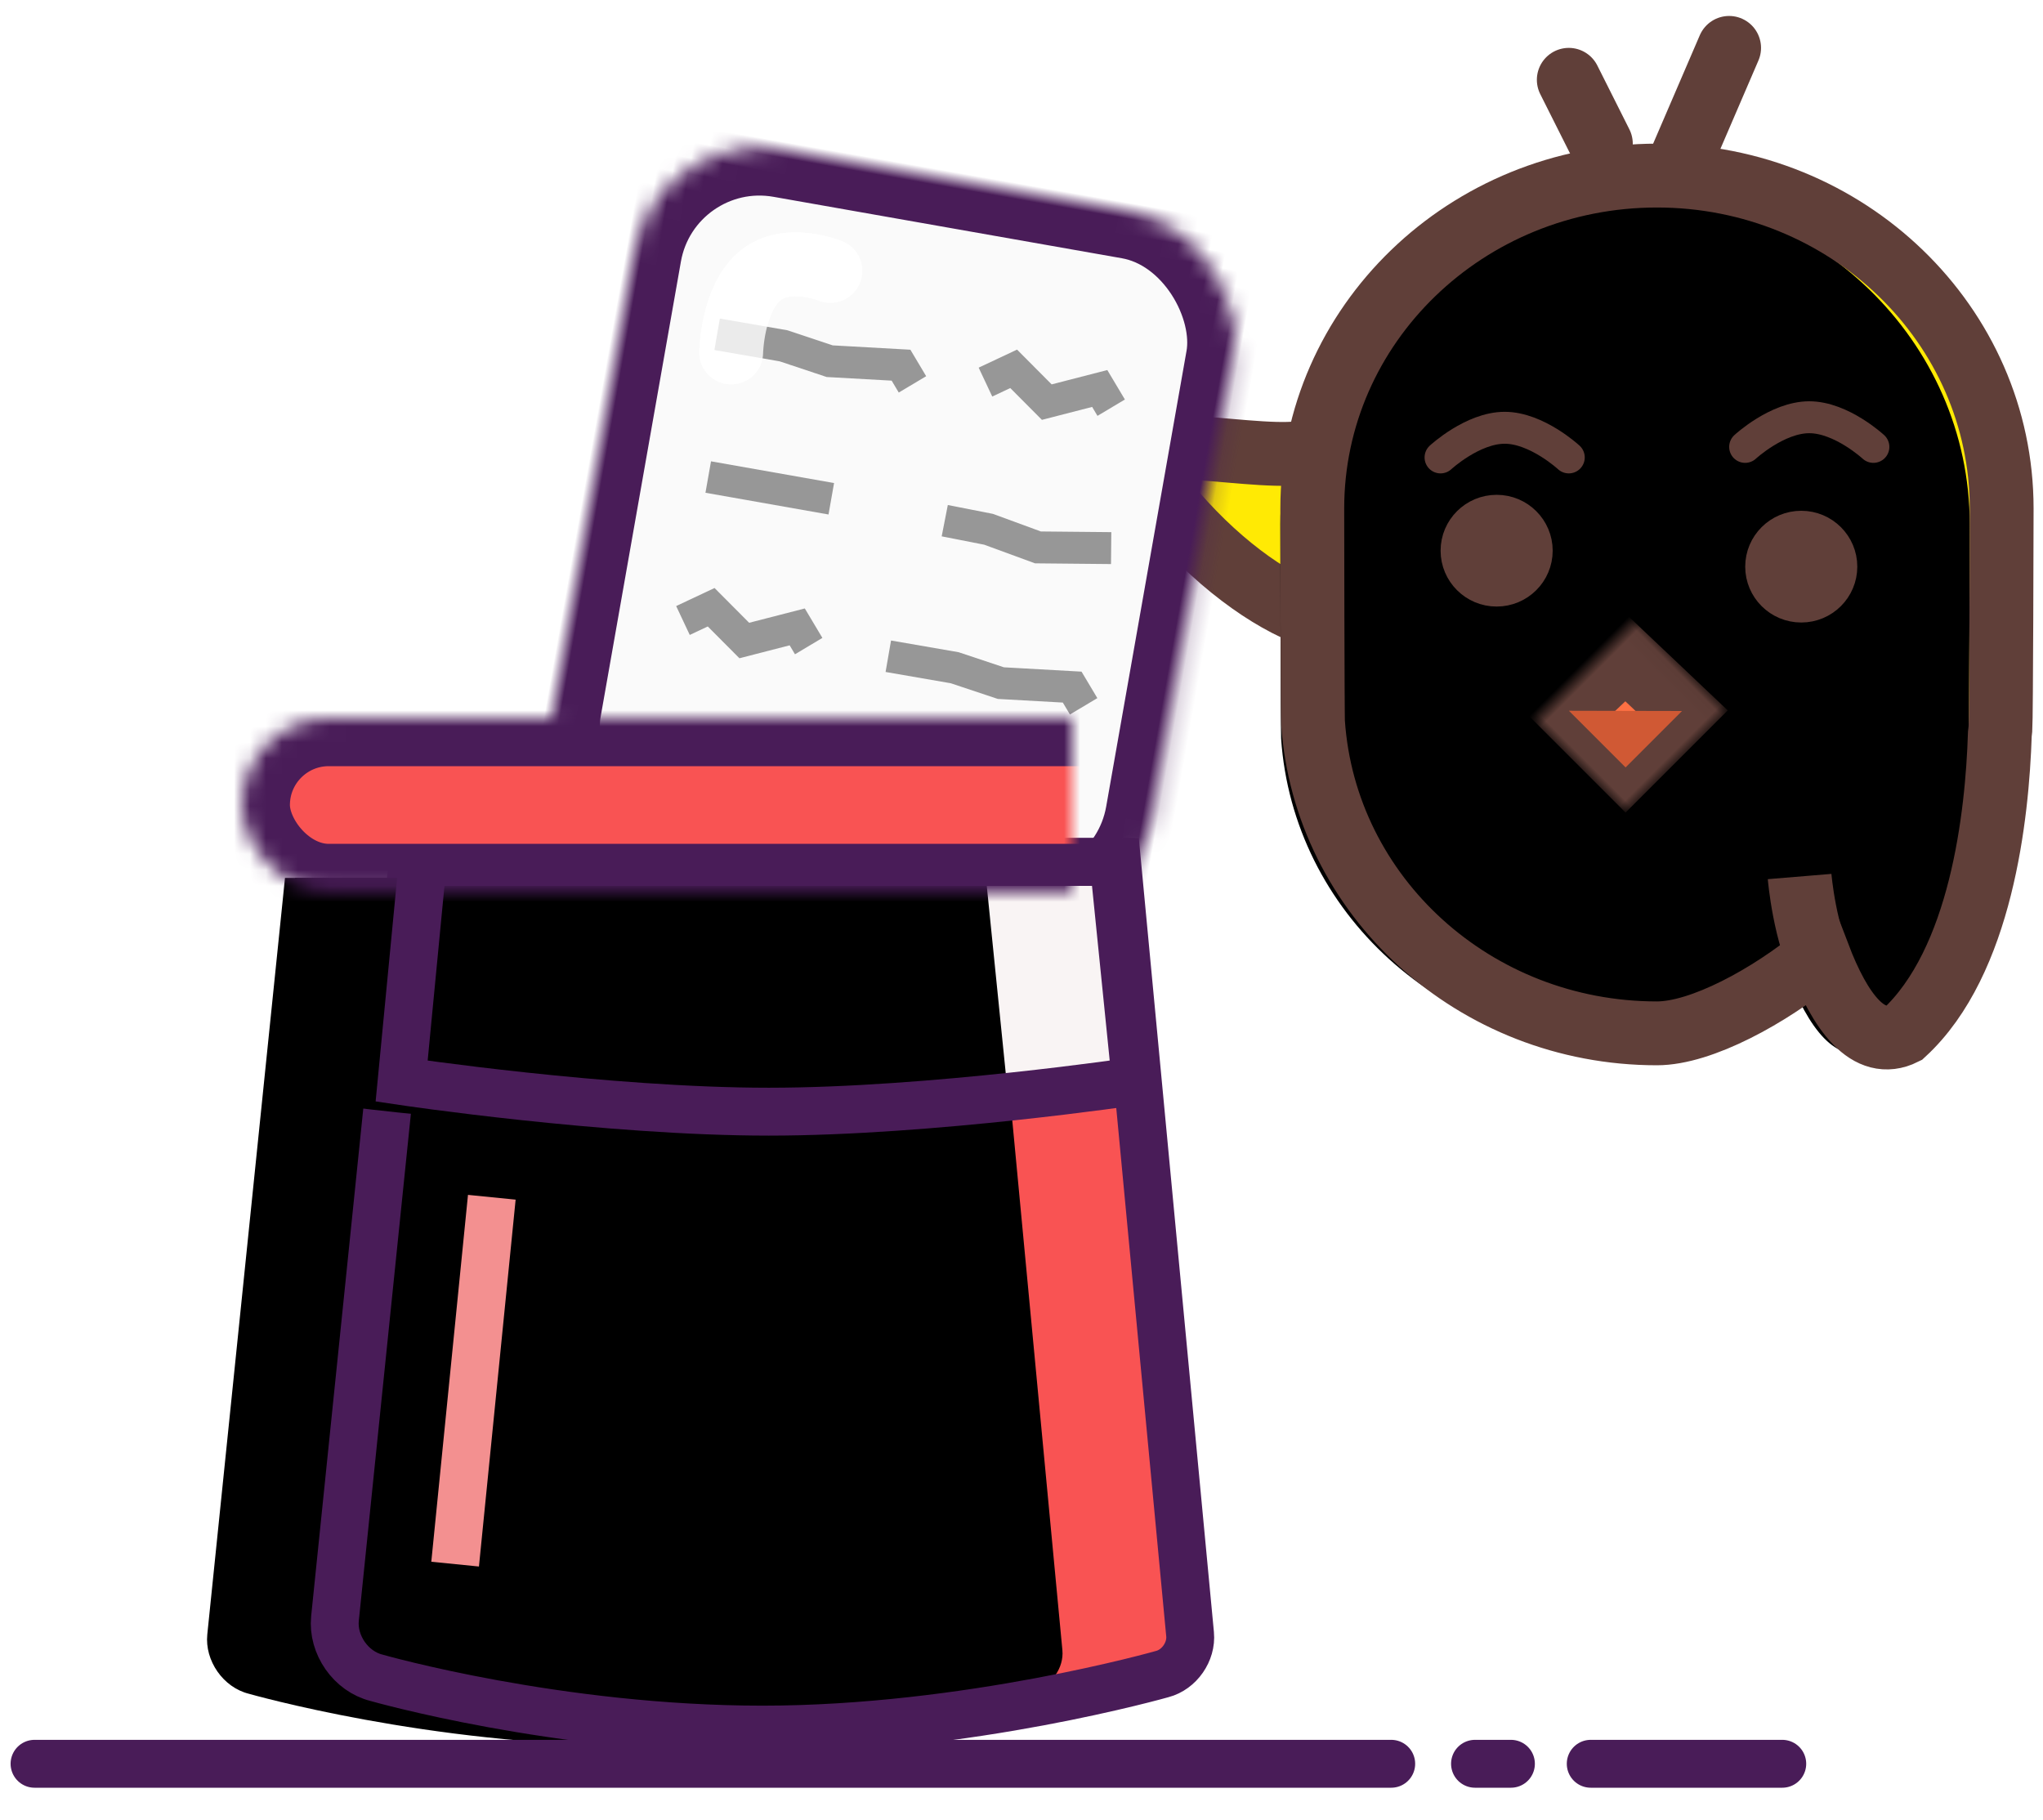 <svg width="128px" height="114px" viewBox="68 96 128 114" version="1.1" xmlns="http://www.w3.org/2000/svg" xmlns:xlink="http://www.w3.org/1999/xlink"><!--Generator: Sketch 42 (36781) - http://www.bohemiancoding.com/sketch--><desc>Created with Sketch.</desc><defs><path d="M92.296,42.998 C92.31,42.893 92.321,42.785 92.331,42.674 C92.383,42.083 92.41,29.462 92.41,28.858 C92.41,17.339 82.741,8 70.814,8 C58.887,8 49.218,17.339 49.218,28.858 C49.218,29.325 49.234,41.811 49.265,42.27 C50.005,53.142 59.37,61.739 70.814,61.739 C73.589,61.739 77.859,59.417 80.939,56.87 C82.285,60.394 84.055,62.839 86.281,61.73 C91.136,57.254 92.134,48.086 92.296,42.998 Z" id="path-1"/><filter x="-50%" y="-50%" width="200%" height="200%" filterUnits="objectBoundingBox" id="filter-2"><feMorphology radius="3" operator="erode" in="SourceAlpha" result="shadowSpreadInner1"/><feOffset dx="-2" dy="1" in="shadowSpreadInner1" result="shadowOffsetInner1"/><feComposite in="shadowOffsetInner1" in2="SourceAlpha" operator="arithmetic" k2="-1" k3="1" result="shadowInnerInner1"/><feColorMatrix values="0 0 0 0 0   0 0 0 0 0   0 0 0 0 0  0 0 0 0.146 0" type="matrix" in="shadowInnerInner1"/></filter><rect id="path-3" x="-5.32907052e-15" y="1.77635684e-15" width="38.169" height="45" rx="8"/><mask id="mask-4" maskContentUnits="userSpaceOnUse" maskUnits="objectBoundingBox" x="0" y="0" width="38.169" height="45" fill="white"><use xlink:href="#path-3"/></mask><polygon id="path-5" points="6.062 2.036 6.062 7.036 1.04 7.036 1.174 2.169"/><mask id="mask-6" maskContentUnits="userSpaceOnUse" maskUnits="objectBoundingBox" x="-2" y="-2" width="9.022" height="9"><rect x="-0.96" y="0.036" width="9.022" height="9" fill="white"/><use xlink:href="#path-5" fill="black"/></mask><path d="M18.824,56.393 C18.655,58.04 19.82,59.718 21.432,60.115 C21.432,60.115 32.763,63.359 45.608,63.359 C58.452,63.359 70.655,59.879 70.655,59.879 C71.721,59.601 72.502,58.479 72.398,57.385 L67.821,9 L23.692,9 L18.824,56.393 Z" id="path-7"/><filter x="-50%" y="-50%" width="200%" height="200%" filterUnits="objectBoundingBox" id="filter-8"><feOffset dx="-8" dy="1" in="SourceAlpha" result="shadowOffsetInner1"/><feComposite in="shadowOffsetInner1" in2="SourceAlpha" operator="arithmetic" k2="-1" k3="1" result="shadowInnerInner1"/><feColorMatrix values="0 0 0 0 0   0 0 0 0 0   0 0 0 0 0  0 0 0 0.124 0" type="matrix" in="shadowInnerInner1"/></filter><path d="M23,22.729 C23,22.729 35.838,24.646 46,24.646 C56.162,24.646 69,22.729 69,22.729 L67.609,9 L24.321,9 L23,22.729 Z" id="path-9"/><filter x="-50%" y="-50%" width="200%" height="200%" filterUnits="objectBoundingBox" id="filter-10"><feOffset dx="-8" dy="1" in="SourceAlpha" result="shadowOffsetInner1"/><feComposite in="shadowOffsetInner1" in2="SourceAlpha" operator="arithmetic" k2="-1" k3="1" result="shadowInnerInner1"/><feColorMatrix values="0 0 0 0 0   0 0 0 0 0   0 0 0 0 0  0 0 0 0.08 0" type="matrix" in="shadowInnerInner1"/></filter><rect id="path-11" x="13" y="0" width="65" height="10.867" rx="5.433"/><mask id="mask-12" maskContentUnits="userSpaceOnUse" maskUnits="objectBoundingBox" x="0" y="0" width="65" height="10.867" fill="white"><use xlink:href="#path-11"/></mask></defs><g id="Kana-Copy" stroke="none" stroke-width="1" fill="none" fill-rule="evenodd" transform="translate(101, 99)"><path d="M48.941,25.278 C46.432,26.036 36.911,23.719 38.308,26.129 C44.117,34.711 52.311,37.957 53.236,34.838" id="Path-5-Copy" stroke="#603F39" stroke-width="4" fill="#FFEA04"/><g id="Combined-Shape"><use fill="#FFEA04" fill-rule="evenodd" xlink:href="#path-1"/><use fill="black" fill-opacity="1" filter="url(#filter-2)" xlink:href="#path-1"/><use stroke="#603F39" stroke-width="4" xlink:href="#path-1"/></g><path d="M72.321,7 L75.334,0" id="Line" stroke="#603F39" stroke-width="4" stroke-linecap="round"/><path d="M57.254,25.658 C57.254,25.658 59.263,23.8 61.272,23.8 C63.281,23.8 65.289,25.658 65.289,25.658" id="Line" stroke="#603F39" stroke-width="2" stroke-linecap="round"/><path d="M76.338,24.998 C76.338,24.998 78.347,23.14 80.356,23.14 C82.365,23.14 84.374,24.998 84.374,24.998" id="Line" stroke="#603F39" stroke-width="2" stroke-linecap="round"/><path d="M67.298,6 L65.289,2" id="Line" stroke="#603F39" stroke-width="4" stroke-linecap="round"/><ellipse id="Oval" stroke="#603F39" stroke-width="2" fill="#603F39" cx="60.769" cy="31.5" rx="2.511" ry="2.5"/><path d="M79.751,51.914 C79.751,51.914 80.057,55.605 81.319,57.917" id="Path-4" stroke="#603F39" stroke-width="4"/><g id="Tablet" transform="translate(23.393, 30.53) rotate(10) translate(-23.393, -30.53) translate(3.893, 8.03)"><use id="Rectangle-2" stroke="#491C58" mask="url(#mask-4)" stroke-width="6" fill="#FAFAFA" xlink:href="#path-3"/><polyline id="Path-7" stroke="#979797" stroke-width="2" transform="translate(11.049, 29.847) scale(-1, 1) translate(-11.049, -29.847) " points="7.031 30.336 7.947 29.276 11.065 30.693 13.471 29 15.067 30.125"/><path d="M7.09,13.06 C7.09,13.06 6.578,9.81 8,8.065 C9.422,6.32 12.319,6.95 12.319,6.95" id="Path-6-Copy" stroke="#FFFFFF" stroke-width="4" stroke-linecap="round"/><polyline id="Path-7" stroke="#979797" stroke-width="2" transform="translate(12.325, 12.53) scale(-1, 1) translate(-12.325, -12.53) " points="6.027 13.06 6.942 12 11.387 12.53 14.403 12.083 18.624 12.096"/><path d="M7.09,13.06 C7.09,13.06 6.578,9.81 8,8.065 C9.422,6.32 12.319,6.95 12.319,6.95" id="Path-6" stroke="#FFFFFF" stroke-width="4" stroke-linecap="round" opacity="0.802"/><polyline id="Path-7" stroke="#979797" stroke-width="2" transform="translate(26.388, 30.53) scale(-1, 1) translate(-26.388, -30.53) " points="20.089 31.06 21.005 30 25.45 30.53 28.466 30.083 32.686 30.096"/><polyline id="Path-8" stroke="#979797" stroke-width="2" transform="translate(27.381, 21.5) scale(-1, 1) translate(-27.381, -21.5) " points="22.098 21 26.623 21.753 29.873 21.172 32.664 21.119"/><path d="M7.031,21.001 L14.86,20.999" id="Path-9" stroke="#979797" stroke-width="2" transform="translate(10.945, 21) scale(-1, 1) translate(-10.945, -21) "/><polyline id="Path-7" stroke="#979797" stroke-width="2" transform="translate(27.12, 11.847) scale(-1, 1) translate(-27.12, -11.847) " points="23.102 12.336 24.018 11.276 27.136 12.693 29.542 11 31.138 12.125"/></g><ellipse id="Oval" stroke="#603F39" stroke-width="2" fill="#603F39" cx="79.854" cy="32.5" rx="2.511" ry="2.5"/><g id="Group" transform="translate(65.289, 37)"><g id="Rectangle-3" transform="translate(3.551, 4.536) rotate(45) translate(-3.551, -4.536) "><use fill="#FF7043" fill-rule="evenodd" xlink:href="#path-5"/><use stroke="#603F39" mask="url(#mask-6)" stroke-width="4" xlink:href="#path-5"/></g><polygon id="Rectangle-3" fill="#D05934" transform="translate(3.551, 4.536) rotate(45) translate(-3.551, -4.536) " points="6.062 2.036 6.062 7.036 1.04 7.036"/></g></g><g id="Hat" stroke="none" stroke-width="1" fill="none" fill-rule="evenodd" transform="translate(70.164, 141)"><g id="Path"><use fill="#F95353" fill-rule="evenodd" xlink:href="#path-7"/><use fill="black" fill-opacity="1" filter="url(#filter-8)" xlink:href="#path-7"/><use stroke="#491C58" stroke-width="3" xlink:href="#path-7"/></g><g id="Path-2"><use fill="#F9F4F4" fill-rule="evenodd" xlink:href="#path-9"/><use fill="black" fill-opacity="1" filter="url(#filter-10)" xlink:href="#path-9"/><use stroke="#491C58" stroke-width="3" xlink:href="#path-9"/></g><use id="Rectangle" stroke="#491C58" mask="url(#mask-12)" stroke-width="6" fill="#F95353" xlink:href="#path-11"/><path d="M28.5,31.5 L26.5,51.5" id="Line" stroke="#F39090" stroke-width="3" stroke-linecap="square"/><path d="M0,65.5 L85,65.5" id="Line" stroke="#491C58" stroke-width="3" stroke-linecap="round"/><path d="M90.25,65.5 L92.5,65.5" id="Line" stroke="#491C58" stroke-width="3" stroke-linecap="round"/><path d="M97.5,65.5 L109.5,65.5" id="Line" stroke="#491C58" stroke-width="3" stroke-linecap="round"/></g></svg>